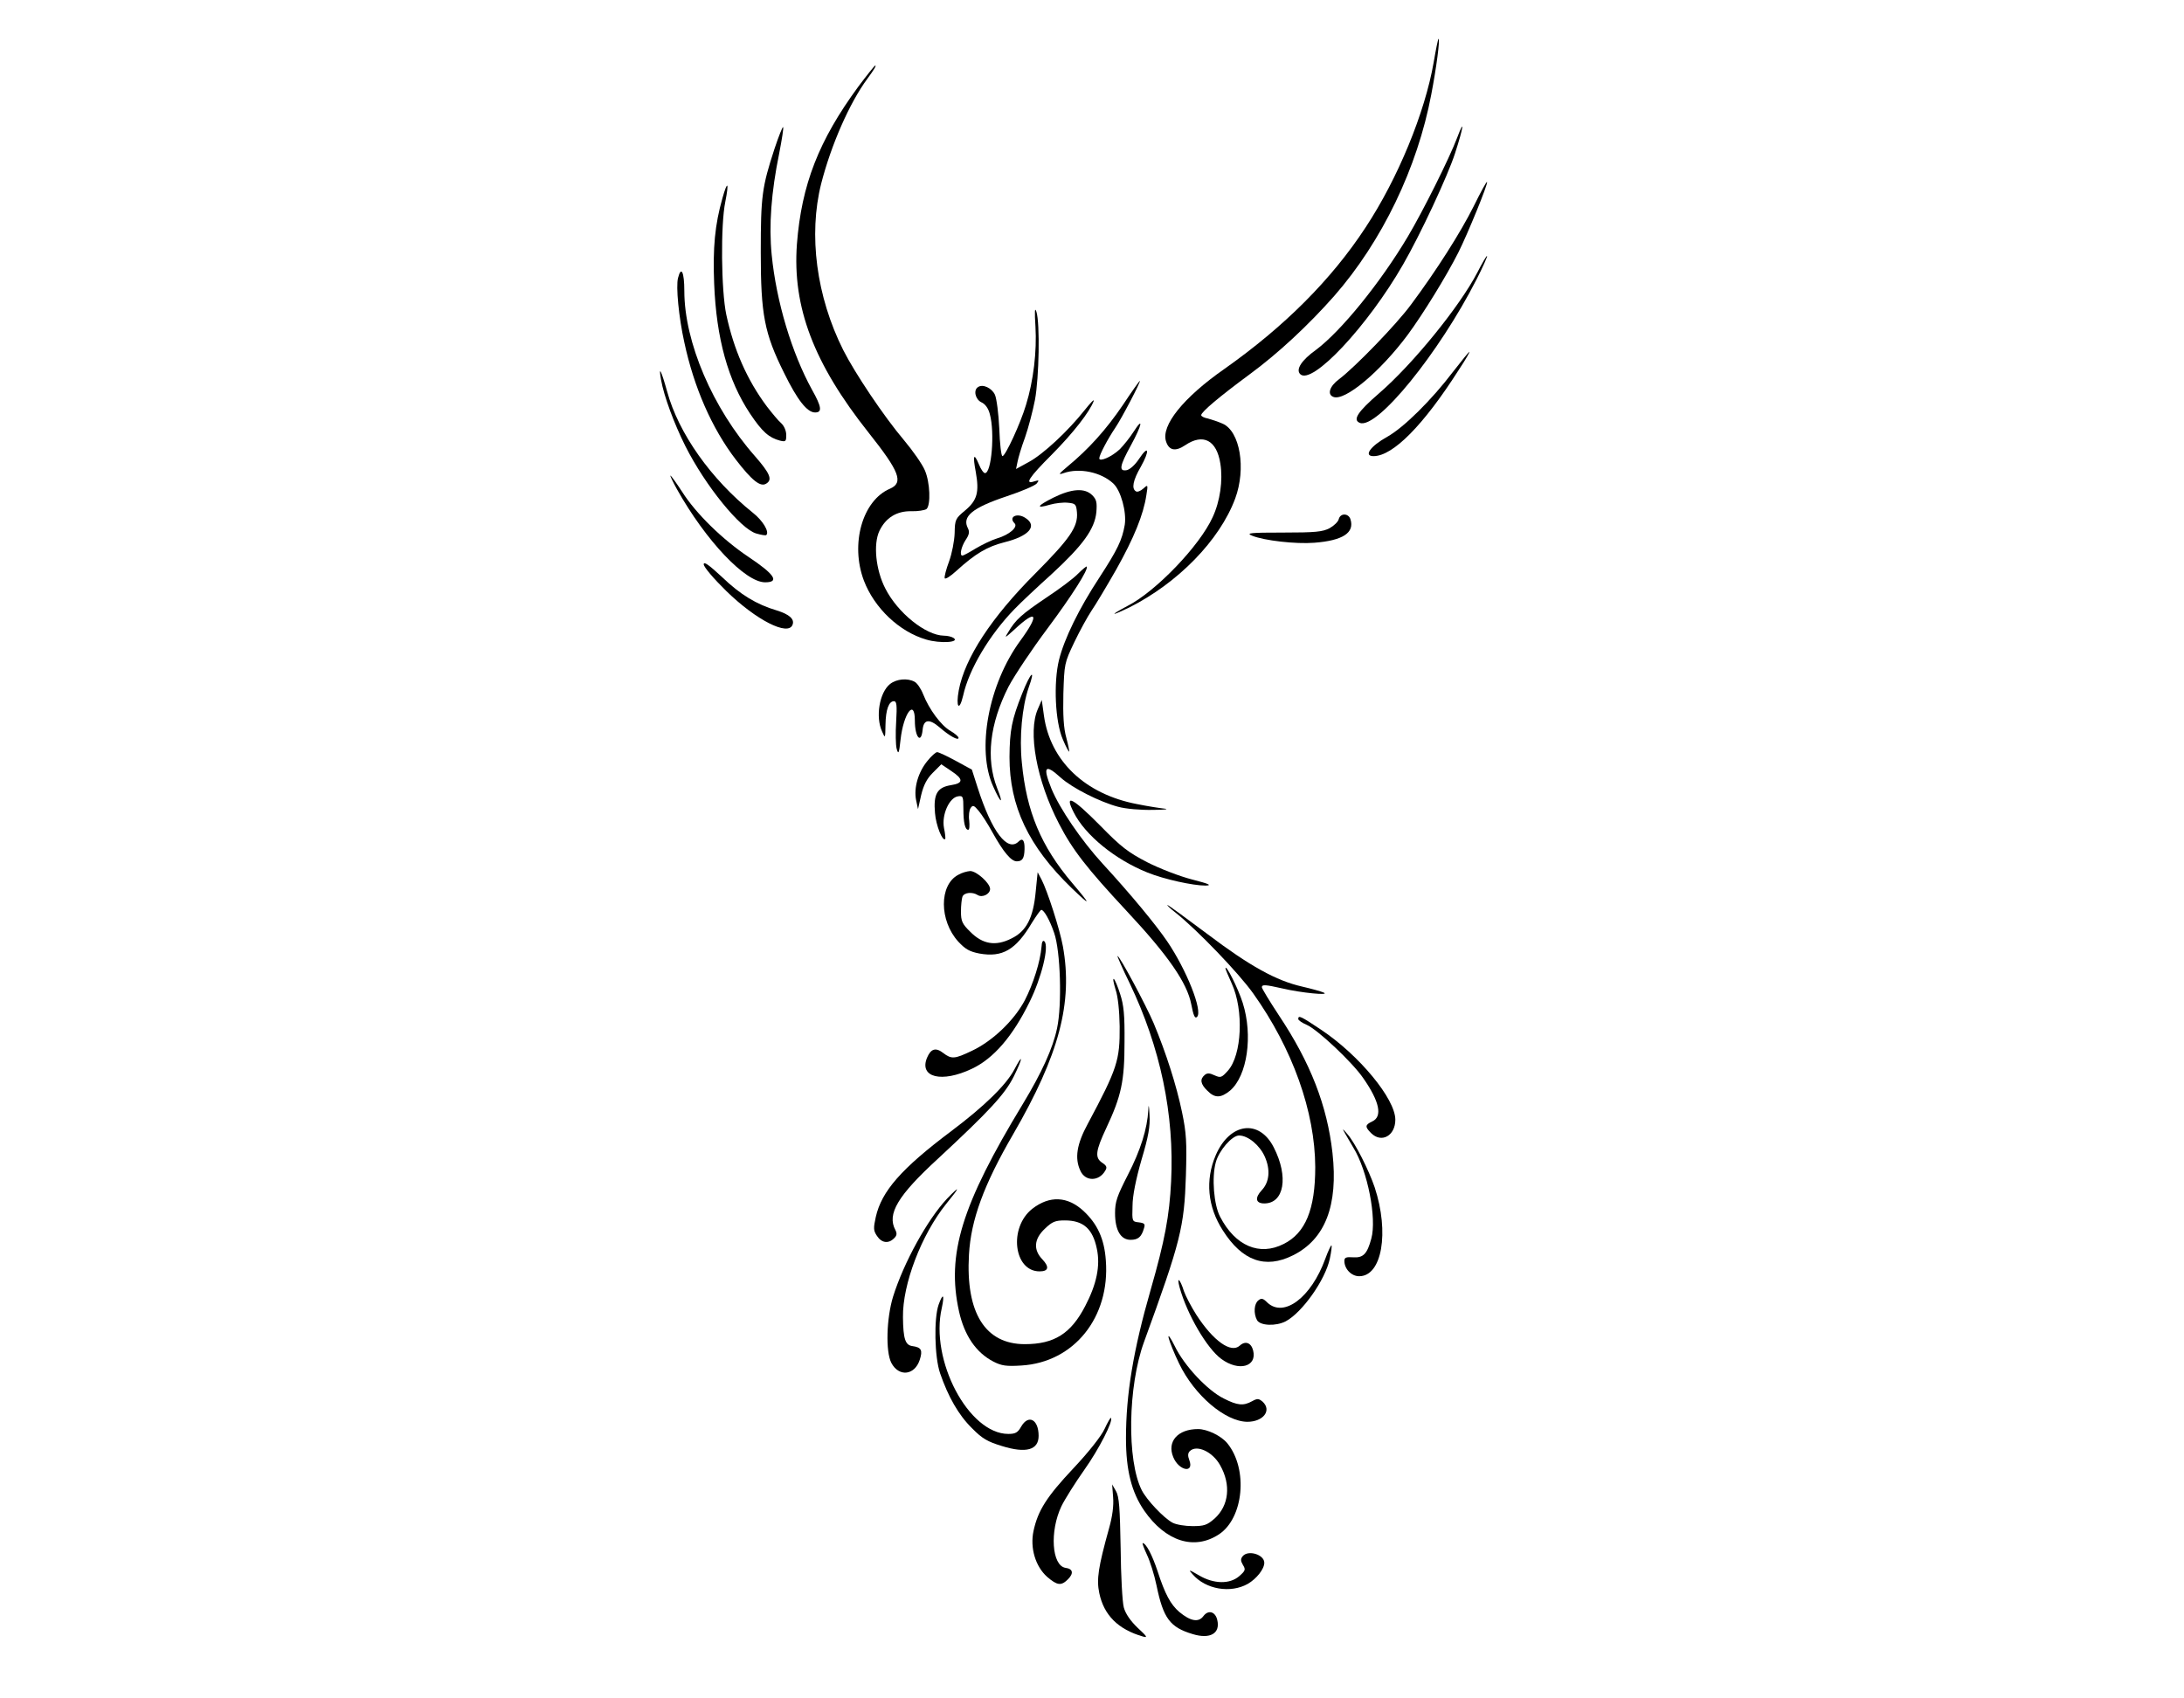 <?xml version="1.0" standalone="no"?>
<!DOCTYPE svg PUBLIC "-//W3C//DTD SVG 20010904//EN"
 "http://www.w3.org/TR/2001/REC-SVG-20010904/DTD/svg10.dtd">
<svg version="1.0" xmlns="http://www.w3.org/2000/svg"
 width="900pt" height="700pt" viewBox="0 0 900 700"
 preserveAspectRatio="xMidYMid meet">
<g transform="translate(0,700) scale(0.1,-0.1)"
fill="#000000" stroke="none">
<path d="M5908 6743 c-36 -207 -147 -478 -281 -681 -141 -215 -334 -408 -582
-583 -169 -118 -261 -233 -240 -298 12 -38 39 -43 79 -16 74 50 130 21 145
-76 11 -69 -1 -155 -32 -221 -53 -117 -233 -305 -350 -365 -34 -18 -58 -32
-54 -33 4 0 31 12 60 26 201 101 373 277 437 449 46 124 20 278 -52 309 -18 8
-45 17 -60 21 -16 3 -28 9 -28 14 0 13 76 77 198 167 120 88 245 205 350 324
197 225 343 528 400 830 21 109 37 230 30 230 -2 0 -11 -44 -20 -97z"/>
<path d="M3537 6643 c-163 -222 -234 -404 -253 -649 -19 -260 69 -492 296
-778 127 -160 144 -205 88 -230 -114 -48 -165 -228 -108 -379 43 -113 146
-211 257 -243 57 -17 141 -12 112 7 -8 5 -25 9 -39 9 -75 1 -191 94 -242 195
-39 76 -50 182 -24 237 26 54 71 82 131 81 27 -1 56 4 63 9 18 16 15 110 -7
160 -10 24 -49 80 -86 124 -83 98 -202 276 -250 371 -111 221 -144 475 -91
686 41 160 117 333 190 432 28 38 38 55 33 55 -3 0 -34 -39 -70 -87z"/>
<path d="M3192 6388 c-52 -159 -57 -197 -57 -428 0 -257 15 -334 96 -497 55
-112 95 -163 128 -163 30 0 27 23 -13 94 -83 151 -147 363 -166 556 -12 121
-2 257 31 418 11 57 19 106 16 108 -2 3 -18 -37 -35 -88z"/>
<path d="M6005 6433 c-32 -85 -142 -305 -204 -409 -113 -190 -275 -389 -378
-466 -60 -43 -84 -81 -65 -100 48 -48 279 199 424 452 71 123 184 365 214 458
35 108 41 150 9 65z"/>
<path d="M6073 6150 c-54 -108 -153 -264 -258 -405 -61 -83 -232 -259 -297
-308 -39 -29 -50 -63 -23 -73 47 -18 192 103 306 256 62 84 159 241 209 340
39 78 122 281 118 290 -2 3 -26 -41 -55 -100z"/>
<path d="M2977 6183 c-31 -109 -40 -204 -34 -353 9 -225 57 -398 148 -535 50
-75 78 -99 123 -111 24 -6 26 -3 26 23 0 18 -9 38 -21 49 -12 10 -38 42 -59
69 -82 110 -136 234 -167 378 -21 99 -24 369 -4 466 16 81 9 89 -12 14z"/>
<path d="M6088 5877 c-72 -139 -265 -377 -405 -498 -89 -77 -110 -110 -79
-122 70 -27 325 286 481 592 26 51 45 94 43 96 -2 2 -20 -29 -40 -68z"/>
<path d="M2794 5854 c-9 -35 3 -161 26 -265 40 -187 114 -355 212 -483 67 -87
102 -115 126 -99 26 16 15 42 -47 113 -174 197 -291 470 -291 681 0 78 -13
105 -26 53z"/>
<path d="M4267 5654 c6 -102 -8 -223 -39 -323 -23 -77 -85 -211 -97 -211 -5 0
-11 51 -13 113 -3 62 -11 124 -18 140 -13 28 -50 45 -69 32 -21 -12 -12 -51
13 -63 16 -7 29 -25 35 -49 21 -76 7 -243 -20 -243 -6 0 -17 16 -25 36 -21 50
-26 38 -13 -31 15 -84 6 -117 -44 -159 -40 -33 -42 -38 -43 -93 -1 -32 -11
-84 -23 -117 -12 -32 -20 -63 -18 -69 2 -6 23 7 48 30 78 71 127 100 198 118
101 25 138 67 87 100 -34 23 -72 5 -45 -22 15 -15 -21 -47 -72 -62 -23 -7 -62
-26 -89 -42 -26 -16 -50 -29 -54 -29 -13 0 -5 36 13 64 15 22 17 34 10 48 -26
49 17 85 161 133 60 20 114 43 122 52 11 14 10 15 -10 9 -41 -14 -23 15 73
111 88 89 155 175 172 220 3 10 -13 -7 -37 -37 -68 -86 -171 -182 -230 -214
l-53 -29 6 29 c3 16 16 61 31 101 14 40 32 109 41 155 17 91 21 315 6 363 -7
21 -8 2 -4 -61z"/>
<path d="M5988 5468 c-88 -116 -203 -230 -271 -268 -70 -39 -99 -80 -57 -80
80 0 206 127 353 358 26 39 45 72 42 72 -2 0 -32 -37 -67 -82z"/>
<path d="M2724 5435 c12 -68 54 -181 100 -273 83 -165 228 -343 293 -361 21
-6 39 -9 41 -6 13 13 -14 59 -56 92 -172 138 -306 327 -353 500 -24 86 -36
110 -25 48z"/>
<path d="M4626 5329 c-68 -100 -140 -180 -226 -251 -38 -32 -41 -36 -17 -28
65 23 155 4 205 -43 31 -29 55 -117 47 -170 -11 -63 -29 -101 -105 -218 -84
-128 -144 -251 -166 -339 -23 -93 -16 -256 16 -328 12 -29 24 -51 26 -50 1 2
-4 28 -12 58 -11 39 -14 92 -12 181 4 123 4 126 45 212 23 48 55 106 71 130
16 23 62 100 102 170 73 130 112 226 124 306 7 44 7 45 -13 27 -11 -10 -25
-15 -30 -11 -19 11 -12 46 20 101 38 68 33 93 -7 33 -17 -26 -39 -45 -52 -47
-32 -5 -28 18 18 102 46 84 54 123 11 56 -16 -25 -42 -57 -57 -72 -33 -31 -84
-53 -84 -37 0 14 35 80 66 126 26 38 107 193 101 193 -2 0 -34 -45 -71 -101z"/>
<path d="M2790 4983 c119 -212 281 -383 363 -383 61 0 39 33 -69 105 -106 71
-216 178 -273 268 -24 37 -46 67 -48 67 -3 0 10 -26 27 -57z"/>
<path d="M4341 4949 c-68 -34 -75 -47 -14 -29 21 6 54 10 73 8 32 -3 35 -6 38
-40 5 -59 -29 -108 -171 -251 -182 -182 -291 -349 -316 -482 -13 -70 2 -90 18
-22 24 109 109 251 212 357 24 25 93 90 153 144 128 118 177 185 184 255 3 40
1 52 -17 70 -31 31 -85 27 -160 -10z"/>
<path d="M5517 4861 c-2 -11 -20 -28 -38 -38 -29 -15 -58 -18 -192 -18 -137 0
-154 -2 -127 -13 49 -20 179 -35 256 -29 117 9 167 41 149 97 -8 25 -41 26
-48 1z"/>
<path d="M2900 4674 c0 -11 41 -59 93 -110 123 -120 255 -187 273 -139 9 23
-13 43 -65 59 -84 25 -150 65 -226 138 -55 51 -75 65 -75 52z"/>
<path d="M4442 4635 c-18 -19 -77 -63 -130 -98 -101 -68 -127 -91 -157 -142
-17 -27 -15 -26 26 11 92 86 104 63 24 -46 -132 -180 -182 -450 -112 -602 32
-72 44 -76 16 -6 -47 121 -31 264 47 418 25 47 97 155 160 239 100 134 172
247 162 256 -2 1 -18 -12 -36 -30z"/>
<path d="M4212 4141 c-43 -108 -51 -151 -52 -261 0 -203 78 -368 256 -540 81
-78 82 -73 3 20 -129 152 -189 295 -208 496 -11 106 1 231 28 310 30 83 8 64
-27 -25z"/>
<path d="M3668 4181 c-44 -35 -61 -136 -33 -196 13 -30 13 -29 14 28 1 63 14
97 35 97 11 0 13 -17 9 -84 -3 -46 -2 -97 2 -112 7 -25 10 -20 16 37 12 109
59 172 59 79 0 -69 26 -99 32 -38 4 43 27 47 70 10 40 -35 78 -56 78 -43 0 5
-15 18 -34 29 -38 22 -87 88 -112 151 -9 23 -25 46 -35 51 -29 16 -74 12 -101
-9z"/>
<path d="M4277 4078 c-42 -94 -6 -294 87 -473 55 -107 115 -184 279 -360 171
-183 249 -296 266 -384 9 -47 15 -61 24 -52 24 24 -43 193 -123 311 -47 69
-150 194 -266 320 -88 96 -177 227 -211 309 -37 92 -27 105 38 46 48 -43 161
-100 236 -120 33 -9 94 -14 143 -13 47 0 69 3 50 5 -19 2 -71 10 -115 19 -214
41 -357 178 -383 364 l-9 65 -16 -37z"/>
<path d="M3822 3864 c-38 -46 -57 -111 -47 -161 l8 -38 13 58 c10 41 23 67 48
92 l35 35 40 -27 c52 -34 52 -51 0 -59 -57 -9 -73 -37 -66 -115 4 -51 31 -118
42 -107 2 1 0 22 -5 46 -10 54 22 125 58 130 20 3 22 0 22 -51 0 -58 7 -87 20
-87 5 0 6 17 4 38 -3 20 0 44 6 52 9 13 14 11 33 -12 12 -14 38 -54 57 -89 45
-81 77 -119 100 -119 23 0 31 12 32 50 1 36 -8 48 -24 32 -46 -46 -111 40
-169 221 l-24 75 -66 36 c-37 20 -71 36 -77 36 -6 0 -24 -16 -40 -36z"/>
<path d="M4425 3651 c47 -93 169 -193 303 -247 69 -28 188 -54 240 -54 28 1
15 7 -55 25 -51 13 -134 45 -185 71 -79 41 -108 63 -194 151 -115 116 -150
134 -109 54z"/>
<path d="M3948 3394 c-78 -42 -78 -188 1 -275 29 -31 46 -41 87 -49 95 -17
150 15 216 126 18 29 36 54 39 54 11 0 35 -42 53 -95 26 -73 33 -296 12 -393
-17 -82 -63 -183 -141 -312 -253 -417 -315 -620 -263 -855 22 -99 70 -170 142
-207 33 -17 53 -20 115 -16 217 13 366 199 348 433 -6 89 -35 151 -92 204 -66
61 -140 64 -211 9 -98 -77 -77 -258 30 -258 37 0 41 18 12 49 -39 40 -35 85
10 127 30 29 43 34 82 34 76 0 115 -34 132 -117 15 -70 -1 -146 -48 -236 -59
-114 -128 -157 -249 -157 -163 0 -244 129 -230 369 8 143 61 288 182 496 190
328 247 543 205 775 -13 71 -64 229 -88 275 l-16 30 -8 -80 c-10 -108 -38
-163 -100 -193 -65 -33 -119 -24 -170 28 -33 32 -38 44 -38 83 0 25 3 52 6 61
7 18 41 21 63 7 19 -12 51 4 51 25 0 24 -56 74 -82 74 -13 -1 -35 -7 -50 -16z"/>
<path d="M4845 3238 c90 -72 259 -248 319 -332 163 -229 255 -488 256 -716 0
-174 -40 -272 -130 -317 -100 -51 -200 -8 -262 112 -26 49 -35 162 -18 224 13
49 67 111 96 111 37 0 85 -40 106 -87 24 -54 19 -105 -12 -138 -30 -32 -26
-55 10 -55 82 0 101 110 39 231 -60 118 -181 102 -239 -32 -44 -103 -34 -212
29 -310 80 -126 175 -160 289 -103 133 66 187 206 163 422 -22 196 -91 372
-220 566 -39 59 -71 112 -71 117 0 12 14 11 85 -5 76 -18 198 -30 170 -17 -11
5 -51 16 -90 25 -105 24 -213 83 -389 216 -88 66 -162 120 -165 120 -3 -1 12
-15 34 -32z"/>
<path d="M4292 3098 c-5 -61 -34 -153 -69 -221 -44 -83 -133 -168 -218 -208
-71 -34 -84 -35 -118 -9 -31 24 -51 18 -67 -20 -33 -81 61 -104 185 -45 89 42
168 133 238 276 49 99 81 229 61 249 -6 6 -11 -1 -12 -22z"/>
<path d="M4655 2948 c127 -265 185 -542 171 -818 -7 -141 -26 -243 -84 -445
-72 -250 -102 -432 -102 -613 0 -132 23 -222 75 -298 88 -127 206 -165 308
-98 102 67 121 269 35 375 -25 31 -83 59 -121 59 -84 0 -129 -52 -102 -116 23
-56 87 -68 66 -12 -7 18 -6 29 2 37 28 28 94 -2 125 -58 46 -81 36 -167 -23
-220 -31 -27 -43 -31 -91 -31 -30 0 -67 6 -82 14 -36 19 -106 93 -127 134 -62
123 -57 428 9 610 152 417 166 474 173 687 4 137 2 175 -16 261 -23 111 -66
245 -117 367 -31 73 -140 277 -149 277 -2 0 20 -51 50 -112z"/>
<path d="M5050 3009 c0 -4 12 -32 26 -63 50 -110 42 -294 -16 -359 -26 -29
-30 -30 -55 -19 -21 10 -31 10 -41 1 -20 -17 -17 -37 11 -64 31 -32 56 -31 94
0 71 61 95 227 52 362 -19 60 -70 161 -71 142z"/>
<path d="M4597 2922 c10 -29 16 -88 17 -152 1 -140 -9 -173 -132 -403 -45 -83
-54 -141 -30 -192 20 -45 76 -45 102 -1 9 14 7 21 -11 33 -32 21 -29 48 16
144 62 132 75 193 75 354 1 112 -3 152 -18 198 -10 32 -22 60 -26 62 -5 3 -1
-16 7 -43z"/>
<path d="M5350 2800 c0 -5 16 -16 35 -24 44 -19 188 -154 233 -220 67 -96 80
-158 37 -178 -30 -14 -31 -22 -5 -48 43 -43 100 -11 100 55 0 86 -149 266
-306 371 -84 56 -94 61 -94 44z"/>
<path d="M4180 2592 c-34 -64 -123 -151 -260 -254 -205 -154 -287 -247 -311
-354 -10 -46 -10 -56 5 -78 19 -29 47 -33 70 -10 12 11 13 20 6 34 -36 66 9
142 177 296 209 194 275 265 311 338 38 77 39 99 2 28z"/>
<path d="M4732 2425 c-4 -77 -32 -166 -84 -267 -45 -88 -53 -111 -53 -158 0
-70 23 -110 64 -110 31 0 45 12 55 47 6 18 3 22 -21 25 -28 3 -28 4 -26 68 0
41 14 110 37 190 29 97 36 138 33 185 -2 41 -4 47 -5 20z"/>
<path d="M5542 2330 c8 -14 24 -41 35 -60 59 -96 97 -292 74 -375 -17 -63 -33
-80 -75 -77 -29 2 -36 -1 -36 -15 0 -33 29 -63 61 -63 94 0 125 180 64 366
-24 71 -81 184 -112 219 -21 25 -23 26 -11 5z"/>
<path d="M3903 2060 c-81 -86 -179 -264 -223 -405 -27 -89 -31 -225 -7 -272
31 -59 96 -52 117 12 13 40 7 52 -30 57 -29 4 -38 28 -39 119 -2 136 76 340
178 467 58 71 60 80 4 22z"/>
<path d="M5461 1811 c-58 -159 -170 -243 -238 -180 -18 18 -25 20 -38 9 -17
-14 -20 -53 -5 -81 13 -23 77 -26 118 -5 68 36 163 170 182 258 6 28 9 53 7
55 -2 2 -14 -23 -26 -56z"/>
<path d="M4861 1694 c31 -112 113 -252 172 -295 72 -53 148 -32 131 35 -8 32
-32 41 -55 20 -36 -33 -109 19 -179 127 -21 33 -44 77 -51 97 -16 51 -31 64
-18 16z"/>
<path d="M3868 1623 c-20 -57 -17 -216 6 -283 33 -96 76 -172 131 -226 43 -44
65 -56 124 -74 100 -31 151 -16 151 42 0 68 -42 90 -72 38 -14 -25 -24 -30
-53 -30 -163 0 -324 304 -274 519 12 56 5 64 -13 14z"/>
<path d="M4816 1485 c4 -16 23 -64 43 -105 63 -131 190 -239 281 -240 66 0
102 47 63 83 -16 13 -21 14 -43 2 -36 -20 -60 -18 -117 11 -67 33 -163 135
-202 216 -19 38 -29 51 -25 33z"/>
<path d="M4552 1111 c-13 -29 -65 -95 -128 -162 -111 -118 -147 -175 -165
-259 -15 -70 8 -146 56 -189 42 -36 58 -38 86 -10 24 24 21 43 -10 47 -57 9
-66 151 -17 254 14 29 57 97 95 151 59 83 120 202 109 213 -2 2 -14 -19 -26
-45z"/>
<path d="M4587 829 c3 -35 -3 -80 -17 -129 -44 -159 -52 -209 -40 -266 19 -91
78 -150 180 -179 21 -6 17 0 -22 36 -30 29 -50 58 -57 84 -6 22 -12 132 -13
245 -3 165 -6 211 -19 234 l-16 28 4 -53z"/>
<path d="M4726 593 c13 -27 31 -84 40 -128 28 -135 55 -172 149 -200 72 -22
115 3 101 59 -8 34 -37 42 -57 15 -20 -27 -53 -21 -99 17 -36 31 -59 73 -90
169 -22 66 -47 114 -61 115 -3 0 5 -21 17 -47z"/>
<path d="M5121 586 c-9 -11 -9 -19 1 -36 12 -19 10 -24 -15 -46 -39 -34 -105
-33 -166 3 -43 25 -45 25 -26 4 54 -62 156 -79 227 -39 36 21 68 61 68 87 0
34 -67 54 -89 27z"/>
</g>
</svg>
